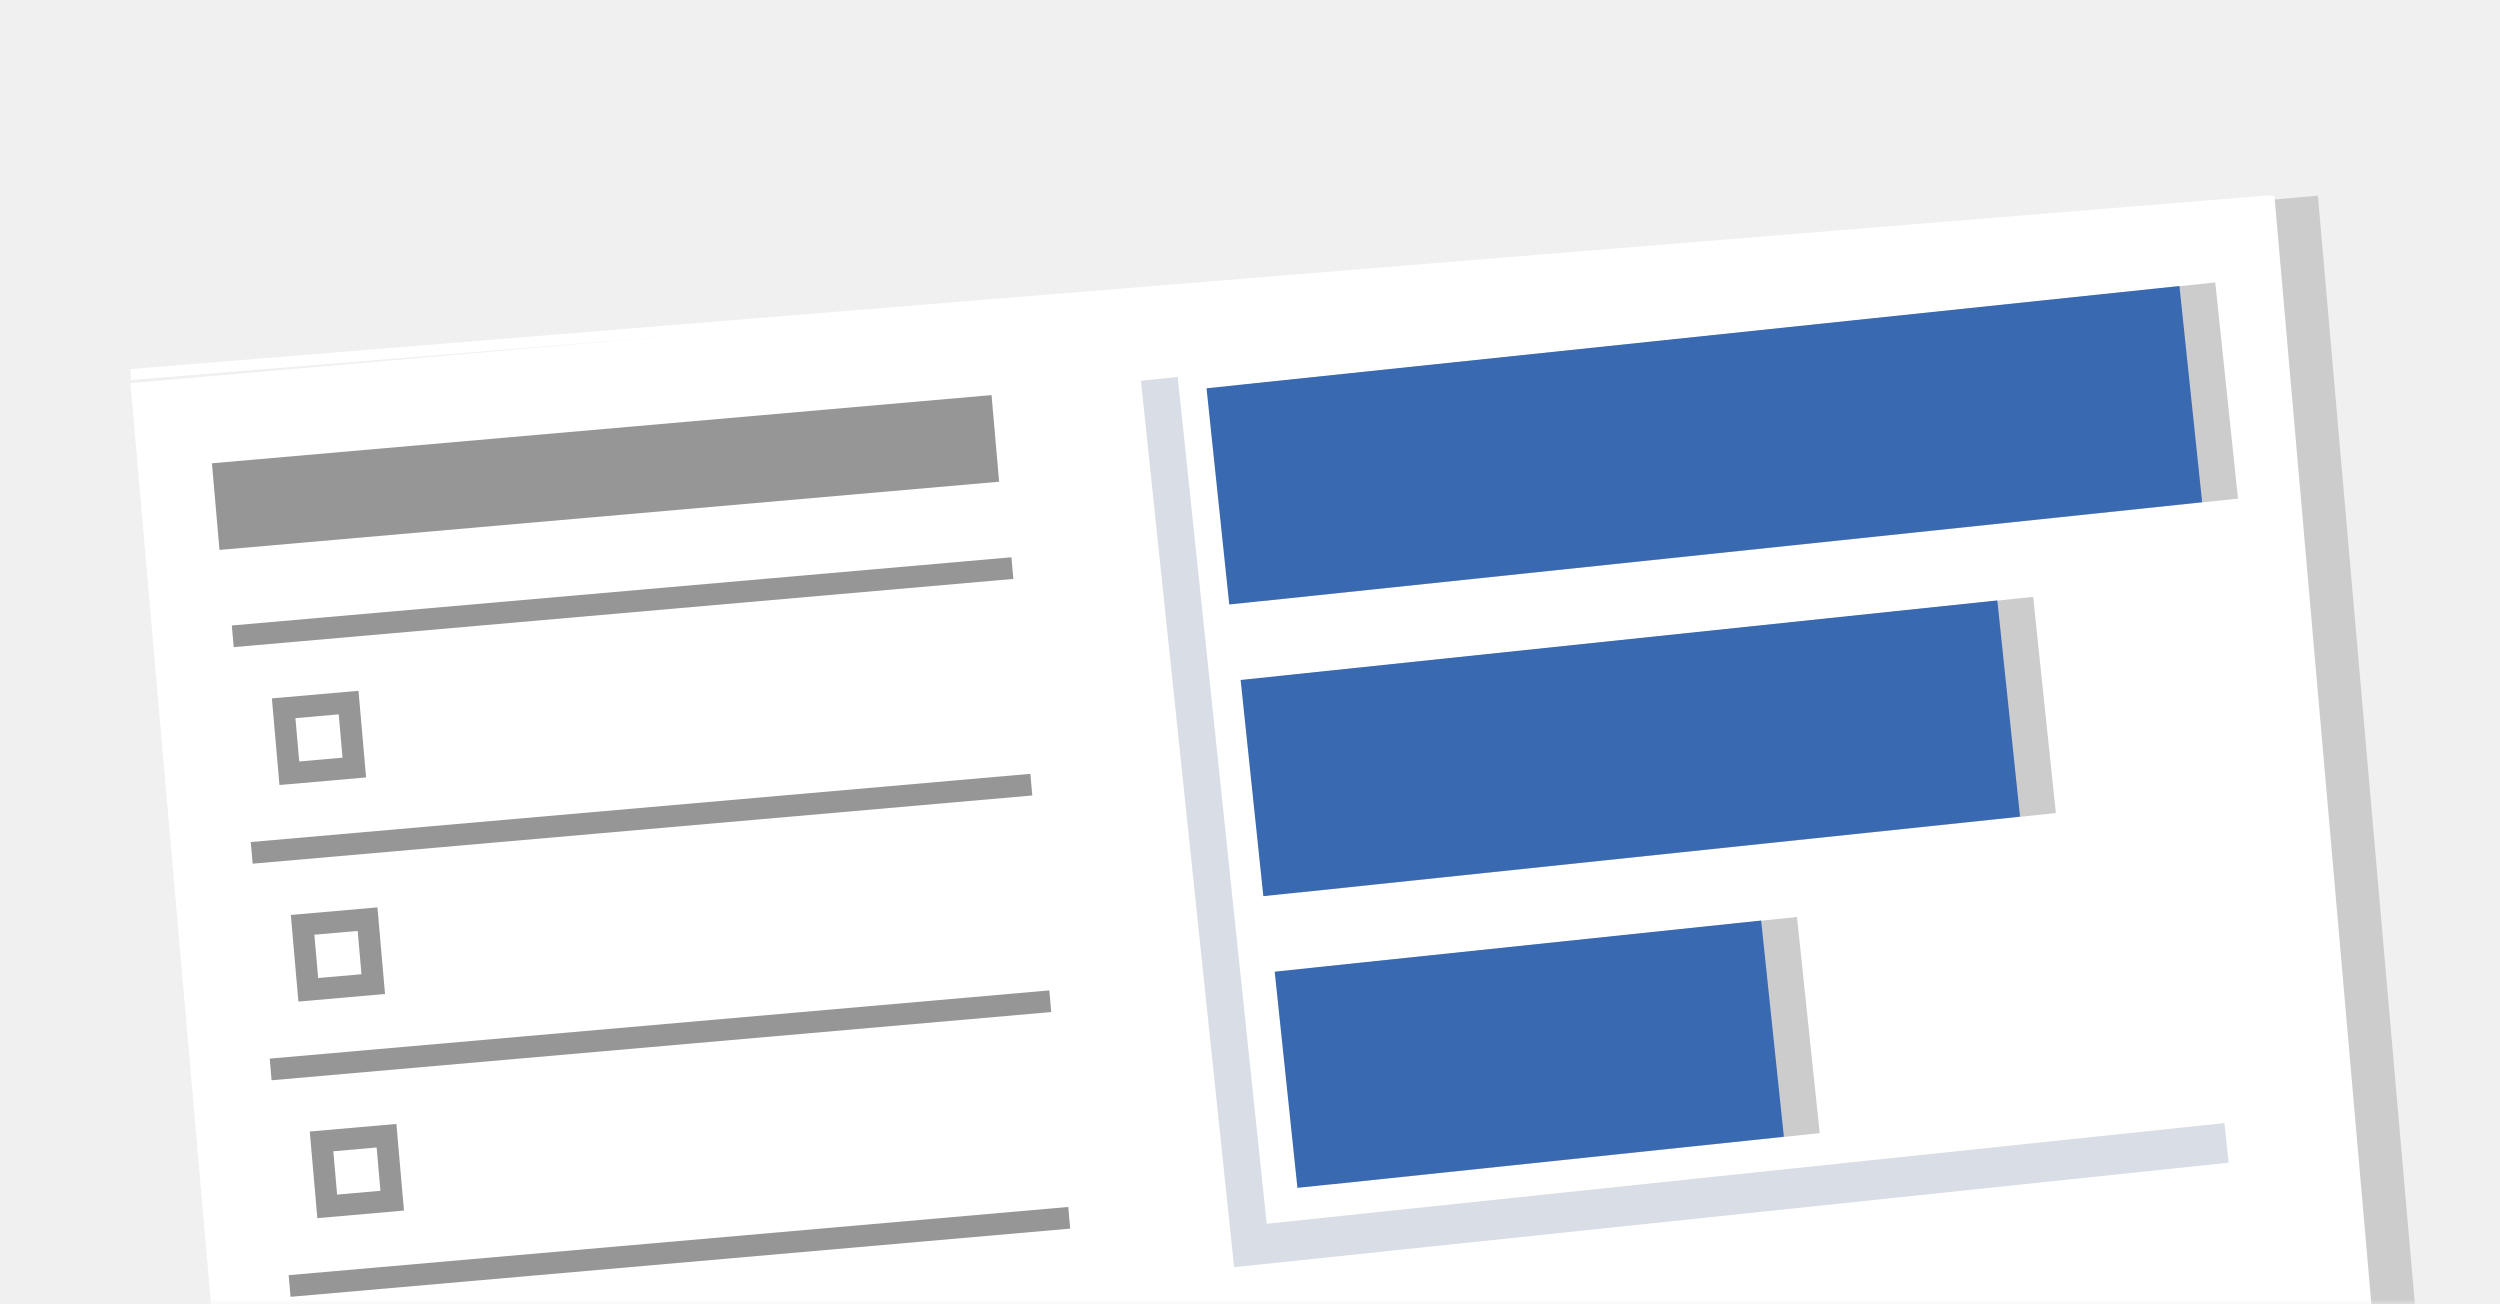 <?xml version="1.0" encoding="UTF-8"?>
<svg width="230px" height="120px" viewBox="0 0 230 120" version="1.1" xmlns="http://www.w3.org/2000/svg" xmlns:xlink="http://www.w3.org/1999/xlink">
    <rect x="0" y="0" width="230" height="120" fill="#333333" stroke="none"/>
    <!-- Generator: Sketch 55.1 (78136) - https://sketchapp.com -->
    <title>report_tile_image_hbars</title>
    <desc>Created with Sketch.</desc>
    <defs>
        <rect id="path-1" x="0" y="0" width="230" height="120"></rect>
    </defs>
    <g id="report_tile_image_hbars" stroke="none" stroke-width="1" fill="none" fill-rule="evenodd">
        <g id="img-hbars">
            <mask id="mask-2" fill="white">
                <use xlink:href="#path-1"></use>
            </mask>
            <use id="Mask" fill="#F0F0F0" xlink:href="#path-1"></use>
            <g id="report" mask="url(#mask-2)">
                <g transform="translate(117.191, 78.754) rotate(-5) translate(-117.191, -78.754) translate(16.191, 24.254)">
                    <rect id="Rectangle-Copy-36" fill="#CCCCCC" fill-rule="evenodd" x="189.985" y="2.349" width="12" height="106"></rect>
                    <rect id="Rectangle-Copy-38" fill="#FFFFFF" fill-rule="evenodd" x="-5.91171556e-12" y="2" width="198" height="106"></rect>
                    <rect id="Rectangle-Copy-51" fill="#969696" fill-rule="evenodd" x="7.349" y="25.015" width="72" height="2"></rect>
                    <rect id="Rectangle-Copy-52" fill="#969696" fill-rule="evenodd" x="7.349" y="45.015" width="72" height="2"></rect>
                    <rect id="Rectangle-Copy-53" fill="#969696" fill-rule="evenodd" x="7.349" y="65.015" width="72" height="2"></rect>
                    <rect id="Rectangle-Copy-54" fill="#969696" fill-rule="evenodd" x="7.349" y="85.015" width="72" height="2"></rect>
                    <rect id="Rectangle-Copy-48" fill="#969696" fill-rule="evenodd" x="6.826" y="9.992" width="72" height="8"></rect>
                    <path d="M10.436,32.019 L18.436,32.019 L18.436,40.019 L10.436,40.019 L10.436,32.019 Z M12.436,34.019 L12.436,38.019 L16.436,38.019 L16.436,34.019 L12.436,34.019 Z" id="Rectangle-Copy-55" fill="#969696" fill-rule="nonzero"></path>
                    <path d="M10.436,52.019 L18.436,52.019 L18.436,60.019 L10.436,60.019 L10.436,52.019 Z M12.436,54.019 L12.436,58.019 L16.436,58.019 L16.436,54.019 L12.436,54.019 Z" id="Rectangle-Copy-56" fill="#969696" fill-rule="nonzero"></path>
                    <path d="M10.436,72.019 L18.436,72.019 L18.436,80.019 L10.436,80.019 L10.436,72.019 Z M12.436,74.019 L12.436,78.019 L16.436,78.019 L16.436,74.019 L12.436,74.019 Z" id="Rectangle-Copy-57" fill="#969696" fill-rule="nonzero"></path>
                    <polygon id="Line-2" fill="#FFFFFF" fill-rule="nonzero" points="197.716 1.936 0.098 0.704 0.092 1.704 197.71 2.936"></polygon>
                </g>
            </g>
            <path d="M112.402,30 L112.402,108.335 L201,108.335 L201,112 L109,112 L109,30 L112.402,30 Z" id="Combined-Shape" fill="#677C9B" opacity="0.5" mask="url(#mask-2)" transform="translate(155, 71) rotate(-6) translate(-155, -71) "></path>
            <g id="hbar" mask="url(#mask-2)" fill-rule="nonzero">
                <g transform="translate(161.499, 68.059) rotate(84) translate(-161.499, -68.059) translate(123.999, 21.059)">
                    <polygon id="Rectangle-3-Copy" fill="#CCCCCC" transform="translate(37.094, 55.215) rotate(270) translate(-37.094, -55.215) " points="72.094 45.215 72.094 65.215 2.094 65.215 2.094 45.215"></polygon>
                    <polygon id="Rectangle-3-Copy-13" fill="#CCCCCC" transform="translate(64.11, 67.401) rotate(270) translate(-64.11, -67.401) " points="86.61 57.401 86.61 77.401 41.61 77.401 41.61 57.401"></polygon>
                    <polygon id="Rectangle-3-Copy-5" fill="#CCCCCC" transform="translate(10.077, 45.528) rotate(270) translate(-10.077, -45.528) " points="55.077 35.528 55.077 55.528 -34.923 55.528 -34.923 35.528"></polygon>
                    <polygon id="Rectangle-3-Copy" fill="#3869B1" transform="translate(37.077, 58.528) rotate(270) translate(-37.077, -58.528) " points="72.077 48.528 72.077 68.528 2.077 68.528 2.077 48.528"></polygon>
                    <polygon id="Rectangle-3-Copy-13" fill="#3869B1" transform="translate(64.094, 70.715) rotate(270) translate(-64.094, -70.715) " points="86.594 60.715 86.594 80.715 41.594 80.715 41.594 60.715"></polygon>
                    <polygon id="Rectangle-3-Copy-5" fill="#3869B1" transform="translate(10.061, 48.842) rotate(270) translate(-10.061, -48.842) " points="55.061 38.842 55.061 58.842 -34.939 58.842 -34.939 38.842"></polygon>
                </g>
            </g>
        </g>
    </g>
</svg>